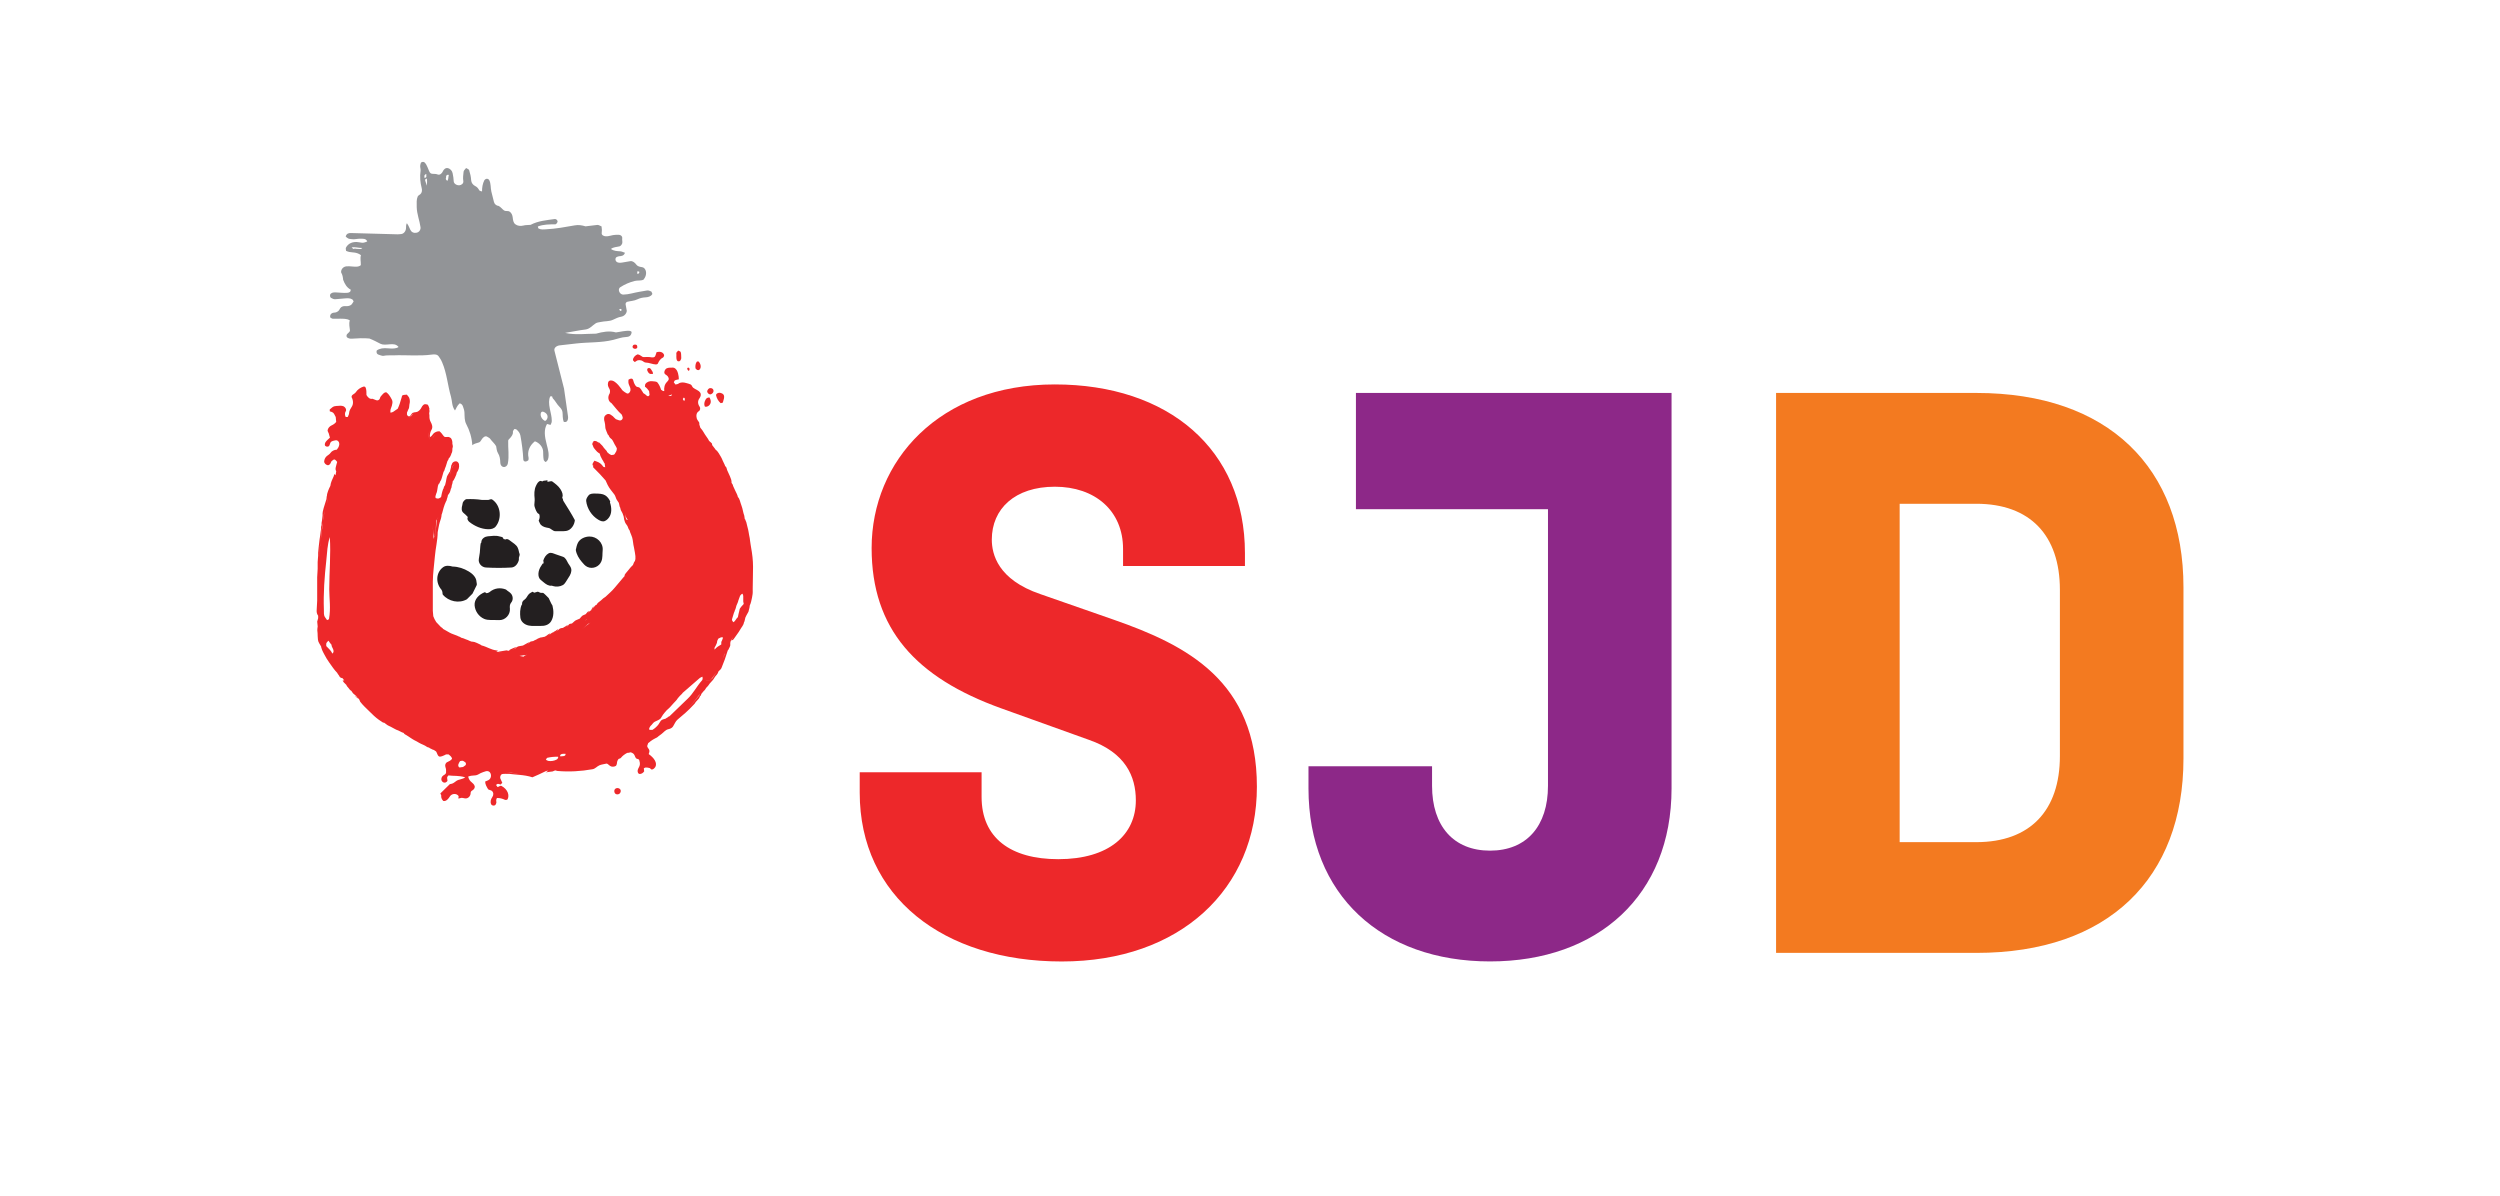 <?xml version="1.0" encoding="UTF-8"?>
<svg width="140px" height="67px" viewBox="0 0 140 67" version="1.1" xmlns="http://www.w3.org/2000/svg" xmlns:xlink="http://www.w3.org/1999/xlink">
    <!-- Generator: Sketch 43.1 (39012) - http://www.bohemiancoding.com/sketch -->
    <title>Artboard</title>
    <desc>Created with Sketch.</desc>
    <defs></defs>
    <g id="Page-1" stroke="none" stroke-width="1" fill="none" fill-rule="evenodd">
        <g id="Artboard" fill-rule="nonzero">
            <g id="hsjd-logo" transform="translate(17, 9)">
                <path d="M6.561,0.142 C6.582,0.059 6.714,0.039 6.778,0.099 C6.858,0.173 6.902,0.275 6.946,0.375 C6.99,0.471 7.019,0.574 7.075,0.662 C7.096,0.696 7.142,0.724 7.18,0.729 C7.285,0.748 7.398,0.723 7.502,0.769 C7.63,0.825 7.752,0.708 7.798,0.598 C7.841,0.493 7.95,0.386 8.077,0.415 C8.218,0.448 8.324,0.568 8.348,0.707 C8.361,0.782 8.377,0.858 8.388,0.934 C8.398,1.009 8.402,1.085 8.409,1.161 C8.422,1.298 8.586,1.386 8.726,1.376 C8.838,1.369 8.968,1.27 8.946,1.143 C8.915,0.966 8.942,0.788 8.961,0.613 C8.969,0.541 9.055,0.478 9.102,0.409 C9.158,0.449 9.254,0.475 9.272,0.527 C9.331,0.715 9.375,0.904 9.385,1.096 C9.393,1.24 9.492,1.364 9.619,1.423 C9.721,1.471 9.789,1.562 9.841,1.663 C9.943,1.724 9.97,1.716 9.994,1.716 C9.992,1.507 10.026,1.289 10.121,1.099 C10.141,1.062 10.184,1.031 10.224,1.017 C10.285,0.994 10.367,1.028 10.399,1.091 C10.5,1.291 10.466,1.52 10.516,1.729 L10.662,2.312 C10.69,2.43 10.805,2.528 10.924,2.532 C11.11,2.636 11.166,2.799 11.317,2.815 C11.389,2.822 11.476,2.811 11.531,2.846 C11.647,2.92 11.697,3.048 11.712,3.181 C11.727,3.314 11.741,3.468 11.858,3.558 C11.979,3.653 12.158,3.672 12.307,3.631 C12.438,3.593 12.577,3.609 12.712,3.592 C13.133,3.367 13.609,3.331 14.073,3.265 C14.146,3.256 14.249,3.348 14.219,3.434 C14.2,3.487 14.141,3.561 14.102,3.561 C13.769,3.566 13.434,3.56 13.119,3.683 C13.132,3.72 13.132,3.78 13.158,3.795 C13.286,3.87 13.437,3.848 13.578,3.841 C14.122,3.814 14.66,3.714 15.195,3.619 C15.398,3.583 15.594,3.615 15.79,3.675 L16.447,3.596 C16.522,3.586 16.606,3.65 16.686,3.679 C16.692,3.745 16.704,3.811 16.706,3.877 C16.707,3.937 16.698,3.997 16.695,4.056 C16.687,4.172 16.812,4.225 16.911,4.232 C17.101,4.246 17.278,4.155 17.463,4.151 L17.656,4.148 C17.758,4.147 17.862,4.236 17.844,4.348 C17.829,4.439 17.87,4.543 17.844,4.628 C17.823,4.694 17.758,4.777 17.699,4.794 C17.534,4.837 17.352,4.829 17.214,4.942 C17.379,5.063 17.56,5.061 17.734,5.073 C17.823,5.079 17.909,5.127 17.997,5.155 C17.943,5.325 17.802,5.341 17.684,5.348 C17.63,5.352 17.573,5.371 17.527,5.399 C17.441,5.448 17.45,5.587 17.515,5.648 C17.604,5.731 17.733,5.721 17.836,5.704 L18.297,5.625 C18.429,5.603 18.553,5.708 18.634,5.819 C18.709,5.923 18.837,5.943 18.96,5.962 C19.053,5.975 19.117,6.048 19.152,6.132 C19.224,6.314 19.155,6.521 19.037,6.661 C18.884,6.736 18.706,6.692 18.545,6.733 C18.256,6.805 17.97,6.928 17.722,7.094 C17.687,7.117 17.66,7.176 17.657,7.219 C17.653,7.364 17.762,7.499 17.909,7.497 C18.217,7.492 18.506,7.388 18.811,7.339 L19.239,7.266 C19.313,7.254 19.404,7.295 19.477,7.328 C19.534,7.426 19.535,7.461 19.522,7.48 C19.441,7.609 19.285,7.644 19.143,7.652 C18.988,7.66 18.836,7.693 18.697,7.761 C18.514,7.852 18.306,7.854 18.112,7.904 C18.077,7.914 18.025,7.994 18.032,8.03 L18.1,8.408 C18.085,8.574 17.951,8.709 17.785,8.736 C17.624,8.762 17.478,8.837 17.33,8.906 C17.113,9.009 16.862,8.976 16.633,9.031 C16.543,9.053 16.439,9.055 16.364,9.103 C16.175,9.224 16.027,9.422 15.794,9.451 C15.409,9.496 15.029,9.582 14.647,9.642 C15.226,9.773 15.802,9.687 16.378,9.685 C16.741,9.584 17.117,9.512 17.49,9.615 C17.75,9.584 18.005,9.506 18.27,9.529 C18.305,9.533 18.346,9.56 18.372,9.587 C18.359,9.832 18.19,9.867 18.055,9.873 C17.81,9.883 17.582,9.973 17.349,10.031 C16.671,10.201 15.966,10.156 15.276,10.234 L14.338,10.341 C14.186,10.358 14.006,10.469 14.049,10.64 L14.586,12.763 L14.807,14.304 C14.823,14.408 14.815,14.552 14.718,14.615 C14.681,14.637 14.62,14.636 14.574,14.627 C14.487,14.412 14.524,14.238 14.499,14.072 C14.479,13.949 14.41,13.863 14.327,13.779 C14.186,13.64 14.104,13.456 13.965,13.314 C13.938,13.286 13.934,13.236 13.918,13.196 L13.816,13.195 C13.725,13.375 13.733,13.602 13.792,13.896 C13.836,14.12 13.901,14.337 13.9,14.568 C13.9,14.643 13.874,14.725 13.827,14.798 C13.763,14.78 13.699,14.755 13.633,14.742 C13.447,15.061 13.495,15.434 13.62,15.909 C13.689,16.173 13.773,16.465 13.687,16.725 C13.628,16.848 13.58,16.857 13.543,16.875 C13.511,16.833 13.457,16.797 13.448,16.752 C13.417,16.599 13.421,16.443 13.416,16.291 C13.41,16.032 13.192,15.788 12.954,15.713 C12.637,15.962 12.521,16.301 12.6,16.632 C12.61,16.676 12.602,16.731 12.587,16.774 C12.421,16.909 12.309,16.832 12.304,16.727 C12.284,16.28 12.223,15.831 12.143,15.391 C12.118,15.25 12.024,15.135 11.914,15.045 C11.889,15.024 11.836,15.034 11.798,15.028 C11.772,15.08 11.715,15.136 11.722,15.183 C11.741,15.317 11.655,15.425 11.577,15.519 C11.534,15.572 11.46,15.622 11.459,15.674 C11.442,16.106 11.526,16.542 11.435,16.973 C11.413,17.079 11.304,17.171 11.197,17.151 C11.073,17.129 11.018,17.022 11.016,16.902 C11.013,16.718 10.986,16.529 10.884,16.369 C10.814,16.256 10.809,16.115 10.783,15.986 C10.699,15.832 10.55,15.72 10.452,15.576 C10.417,15.523 10.343,15.498 10.289,15.46 C10.177,15.381 10.04,15.5 9.983,15.596 C9.941,15.663 9.899,15.744 9.83,15.773 C9.704,15.823 9.556,15.832 9.45,15.932 C9.419,15.485 9.297,15.104 9.111,14.752 C9.007,14.555 9.019,14.324 9.01,14.108 C9.005,13.982 8.963,13.863 8.92,13.747 C8.907,13.711 8.885,13.672 8.857,13.646 C8.824,13.618 8.78,13.589 8.741,13.586 C8.577,13.743 8.551,13.876 8.479,13.987 C8.293,13.741 8.328,13.465 8.255,13.214 C8.069,12.579 8.024,11.902 7.761,11.293 C7.684,11.108 7.617,11.039 7.569,10.961 C7.491,10.839 7.33,10.836 7.196,10.855 C6.474,10.953 5.739,10.869 5.015,10.9 C4.839,10.908 4.661,10.886 4.488,10.925 C4.432,10.938 4.363,10.915 4.306,10.897 C4.238,10.875 4.15,10.853 4.114,10.803 C4.08,10.759 4.078,10.642 4.105,10.622 C4.26,10.511 4.472,10.479 4.738,10.507 C4.979,10.53 5.175,10.53 5.321,10.432 C5.188,10.267 5.022,10.265 4.827,10.281 C4.608,10.301 4.438,10.32 4.302,10.25 C4.101,10.146 3.9,10.039 3.687,9.957 C3.356,9.926 3.021,9.942 2.689,9.967 C2.608,9.975 2.516,9.946 2.449,9.905 C2.393,9.87 2.39,9.762 2.439,9.709 C2.497,9.644 2.602,9.575 2.598,9.515 C2.585,9.326 2.524,9.141 2.59,8.943 C2.549,8.923 2.51,8.894 2.467,8.884 C2.194,8.817 1.913,8.863 1.638,8.849 C1.587,8.847 1.537,8.804 1.491,8.775 C1.459,8.562 1.622,8.505 1.763,8.501 C1.82,8.499 1.879,8.465 1.926,8.434 C1.989,8.393 2.013,8.313 2.058,8.253 C2.122,8.166 2.239,8.132 2.345,8.143 C2.451,8.155 2.574,8.135 2.658,8.076 C2.721,8.029 2.755,7.943 2.803,7.878 C2.778,7.841 2.763,7.787 2.728,7.767 C2.609,7.691 2.466,7.699 2.333,7.709 L1.773,7.757 C1.697,7.763 1.612,7.725 1.545,7.685 C1.465,7.637 1.457,7.501 1.528,7.441 C1.617,7.363 1.74,7.373 1.847,7.377 C2.05,7.385 2.252,7.416 2.455,7.397 C2.504,7.393 2.564,7.376 2.6,7.344 C2.628,7.319 2.631,7.264 2.645,7.224 C2.417,7.106 2.303,6.897 2.216,6.668 C2.203,6.524 2.181,6.387 2.105,6.261 C2.082,6.118 2.191,5.943 2.387,5.916 C2.604,5.889 2.829,5.961 3.047,5.925 C3.164,5.895 3.204,5.86 3.206,5.832 C3.213,5.65 3.158,5.469 3.213,5.289 C2.974,5.111 2.757,5.148 2.554,5.109 C2.494,5.099 2.438,5.07 2.38,5.048 C2.378,4.989 2.349,4.918 2.372,4.871 C2.491,4.632 2.76,4.504 3.107,4.568 C3.214,4.589 3.335,4.614 3.44,4.569 C3.482,4.55 3.535,4.544 3.567,4.515 C3.484,4.345 3.327,4.375 3.186,4.368 C3.021,4.36 2.855,4.421 2.692,4.392 C2.633,4.381 2.567,4.385 2.515,4.361 C2.456,4.335 2.401,4.292 2.359,4.245 C2.407,4.071 2.532,4.047 2.649,4.05 L5.263,4.122 C5.329,4.124 5.396,4.111 5.462,4.107 C5.62,4.096 5.732,3.929 5.737,3.778 C5.74,3.689 5.733,3.588 5.786,3.499 C5.931,3.7 5.944,3.854 6.036,3.954 C6.135,4.06 6.311,4.065 6.427,3.993 C6.512,3.94 6.565,3.828 6.55,3.727 C6.497,3.348 6.343,2.984 6.336,2.596 C6.332,2.368 6.319,2.17 6.392,2.004 C6.416,1.949 6.491,1.917 6.54,1.874 C6.632,1.792 6.647,1.66 6.616,1.54 C6.534,1.221 6.502,0.898 6.552,0.572 C6.565,0.485 6.528,0.389 6.529,0.299 C6.529,0.248 6.548,0.195 6.561,0.142 L6.561,0.142 Z M13.296,14.11 C13.239,14.247 13.308,14.441 13.483,14.553 C13.562,14.605 13.622,14.493 13.646,14.435 C13.701,14.298 13.635,14.13 13.421,14.057 C13.375,14.041 13.316,14.062 13.296,14.11 L13.296,14.11 Z M18.688,6.227 C18.688,6.288 18.666,6.344 18.736,6.34 C18.834,6.254 18.81,6.212 18.775,6.202 C18.771,6.221 18.671,6.16 18.688,6.227 L18.688,6.227 Z M6.767,0.826 C6.78,0.888 6.728,0.972 6.81,0.955 C6.862,0.944 6.89,0.886 6.873,0.843 C6.863,0.821 6.914,0.734 6.832,0.755 L6.767,0.826 Z M17.677,8.318 C17.722,8.445 17.776,8.423 17.799,8.39 C17.829,8.347 17.799,8.262 17.677,8.318 L17.677,8.318 Z M6.807,1.103 C6.841,1.199 6.883,1.3 6.863,1.4 C6.927,1.296 6.924,1.151 6.903,1.004 C6.857,1 6.789,1.052 6.807,1.103 L6.807,1.103 Z M2.785,4.942 C2.824,4.935 2.863,4.915 2.896,4.923 C2.996,4.949 3.102,4.933 3.2,4.945 C3.214,4.946 3.325,4.882 3.268,4.884 C3.079,4.892 2.882,4.817 2.693,4.857 L2.785,4.942 Z M7.986,0.841 C7.975,0.873 7.99,0.916 7.979,0.948 C7.962,0.996 7.94,1.051 8.05,1.13 C8.122,1.039 8.096,0.925 8.13,0.832 C8.146,0.786 8.081,0.747 7.986,0.841 L7.986,0.841 Z" id="Shape" fill="#929497"></path>
                <path d="M17.436,35.193 C17.389,35.25 17.393,35.339 17.423,35.4 C17.477,35.509 17.641,35.511 17.716,35.422 C17.763,35.365 17.782,35.274 17.738,35.21 C17.675,35.121 17.519,35.099 17.436,35.193 L17.436,35.193 Z M7.041,14.13 C7.05,14.098 7.068,14.067 7.041,13.938 C7.032,13.969 7.014,14.002 7.041,14.13 L7.041,14.13 Z M18.672,10.489 C18.702,10.453 18.689,10.398 18.675,10.357 C18.65,10.277 18.496,10.279 18.453,10.34 L18.434,10.374 C18.399,10.44 18.444,10.497 18.497,10.519 C18.554,10.543 18.633,10.539 18.672,10.489 L18.672,10.489 Z M20.129,11.021 C20.163,11.005 20.202,10.913 20.187,10.872 C20.138,10.738 19.996,10.66 19.766,10.724 L19.739,10.813 C19.715,10.87 19.702,10.946 19.659,10.983 C19.623,11.012 19.551,11.022 19.502,11.013 C19.347,10.983 19.194,10.992 19.039,10.996 C18.939,10.998 18.889,10.871 18.702,10.844 C18.576,10.895 18.452,11.014 18.445,11.159 C18.443,11.197 18.514,11.237 18.548,11.276 C18.606,11.244 18.661,11.192 18.724,11.175 C18.786,11.161 18.861,11.167 18.922,11.187 C19.003,11.21 19.073,11.301 19.151,11.302 C19.35,11.306 19.536,11.401 19.734,11.411 C19.769,11.414 19.83,11.387 19.842,11.356 C19.899,11.219 19.987,11.086 20.129,11.021 L20.129,11.021 Z M19.314,11.611 C19.264,11.616 19.243,11.672 19.243,11.709 L19.247,11.749 C19.36,12.025 19.491,11.918 19.564,11.941 C19.582,11.843 19.509,11.77 19.466,11.695 C19.432,11.634 19.387,11.601 19.314,11.611 L19.314,11.611 Z M21.096,11.194 C21.123,11.15 21.154,11.093 21.15,11.045 C21.139,10.932 21.157,10.809 21.117,10.711 C21.101,10.672 21.025,10.659 20.979,10.633 C20.945,10.682 20.869,10.735 20.874,10.776 C20.893,10.915 20.843,11.065 20.92,11.196 C20.95,11.246 21.06,11.253 21.096,11.194 L21.096,11.194 Z M21.552,11.766 C21.626,11.756 21.628,11.662 21.599,11.616 C21.578,11.581 21.519,11.576 21.495,11.612 C21.478,11.637 21.464,11.664 21.552,11.766 L21.552,11.766 Z M22.169,11.703 C22.298,11.582 22.232,11.344 22.118,11.245 C22.102,11.23 22.029,11.242 22.012,11.266 C21.942,11.372 21.933,11.504 21.947,11.628 L22.029,11.713 C22.067,11.729 22.127,11.74 22.169,11.703 L22.169,11.703 Z M22.73,13.258 C22.662,13.254 22.571,13.283 22.53,13.35 C22.429,13.513 22.424,13.639 22.462,13.746 C22.483,13.805 22.609,13.777 22.67,13.734 C22.792,13.649 22.868,13.484 22.73,13.258 L22.73,13.258 Z M22.955,12.854 C22.936,12.761 22.838,12.723 22.758,12.734 C22.685,12.744 22.639,12.815 22.612,12.873 L22.603,12.913 C22.597,13 22.715,13.117 22.816,13.078 C22.903,13.043 22.976,12.957 22.955,12.854 L22.955,12.854 Z M23.478,13.546 C23.528,13.371 23.577,13.249 23.539,13.141 C23.507,13.051 23.411,13.018 23.327,12.998 C23.23,12.977 23.079,13.046 23.102,13.148 C23.138,13.306 23.227,13.462 23.35,13.571 C23.37,13.588 23.435,13.554 23.478,13.546 L23.478,13.546 Z M16.092,25.178 C16.14,25.157 16.171,25.11 16.197,25.064 C16.216,25.034 16.234,25.005 16.255,24.958 C16.204,24.989 16.163,25.037 16.092,25.178 L16.092,25.178 Z M3.095,30.15 C3.072,30.111 3.038,30.082 3.007,30.048 C2.976,30.021 2.94,29.993 2.885,29.959 C2.91,30.018 2.971,30.047 3.095,30.15 L3.095,30.15 Z M7.43,20.398 C7.44,20.308 7.45,20.222 7.462,20.124 C7.464,20.109 7.465,20.097 7.466,20.081 C7.453,20.195 7.442,20.293 7.43,20.398 L7.43,20.398 Z M7.405,20.618 L7.405,20.631 C7.414,20.559 7.423,20.475 7.431,20.399 C7.422,20.469 7.414,20.551 7.405,20.618 L7.405,20.618 Z M24.622,24.547 L24.622,24.684 L24.649,24.821 C24.521,24.964 24.466,25.019 24.431,25.085 C24.412,25.12 24.412,25.165 24.402,25.204 L24.359,25.377 L24.321,25.56 C24.225,25.64 24.183,25.776 24.075,25.846 C23.993,25.766 23.981,25.713 23.995,25.668 L24.102,25.314 C24.132,25.273 24.138,25.223 24.153,25.177 C24.205,25.093 24.21,24.993 24.239,24.917 C24.275,24.821 24.329,24.731 24.348,24.629 L24.445,24.363 C24.507,24.276 24.544,24.264 24.576,24.246 C24.642,24.334 24.617,24.439 24.622,24.547 L24.622,24.547 Z M23.647,27.443 C23.629,27.5 23.592,27.548 23.582,27.635 L23.463,27.906 L23.582,27.609 C23.592,27.549 23.63,27.5 23.647,27.443 L23.647,27.443 Z M23.49,26.706 C23.474,26.771 23.443,26.834 23.419,26.898 C23.392,26.928 23.385,26.976 23.392,27.089 C23.24,27.179 23.113,27.251 23.021,27.379 C23.02,27.343 23.003,27.302 23.016,27.271 C23.044,27.199 23.103,27.138 23.119,27.062 C23.167,27.004 23.147,26.924 23.176,26.863 C23.193,26.828 23.214,26.797 23.228,26.761 C23.32,26.733 23.378,26.648 23.49,26.706 L23.49,26.706 Z M23.126,28.636 L22.899,28.976 C22.854,29.008 22.815,29.047 22.778,29.088 L22.505,29.086 L22.778,29.083 C22.815,29.037 22.854,28.992 22.899,28.949 L23.126,28.636 Z M22.338,28.895 C22.356,28.975 22.351,29.038 22.325,29.085 C22.32,29.091 22.315,29.098 22.31,29.105 C22.021,29.424 21.828,29.827 21.516,30.122 L20.494,31.108 C20.451,31.117 20.429,31.135 20.383,31.176 C20.353,31.194 20.314,31.207 20.275,31.245 C20.167,31.28 20.051,31.282 19.978,31.404 C19.918,31.508 19.86,31.618 19.702,31.752 C19.672,31.782 19.634,31.805 19.539,31.873 L19.38,31.873 C19.329,31.844 19.345,31.775 19.427,31.656 C19.524,31.58 19.567,31.468 19.666,31.417 C19.766,31.363 19.882,31.329 19.968,31.259 C20.027,31.211 20.051,31.126 20.124,31.028 C20.173,30.96 20.23,30.893 20.329,30.781 C20.455,30.673 20.576,30.557 20.721,30.379 C20.803,30.288 20.898,30.207 20.959,30.099 L21.081,29.96 C21.13,29.907 21.195,29.864 21.232,29.798 L22.048,29.089 L22.191,28.966 C22.23,28.931 22.289,28.918 22.338,28.895 L22.338,28.895 Z M21.326,13.45 C21.271,13.438 21.257,13.383 21.238,13.344 L21.287,13.267 C21.34,13.273 21.381,13.332 21.326,13.45 L21.326,13.45 Z M20.63,13.09 C20.633,13.164 20.541,13.201 20.424,13.166 L20.63,13.09 Z M16.078,25.861 C16.034,25.898 15.974,25.926 15.864,26.013 C15.773,26.081 15.698,26.173 15.589,26.216 C15.697,26.173 15.775,26.079 15.926,25.94 C15.98,25.92 16.035,25.896 16.078,25.861 L16.078,25.861 Z M15.873,25.667 C15.858,25.678 15.854,25.705 15.763,25.75 L15.873,25.667 Z M12.518,27.672 C12.461,27.683 12.403,27.685 12.318,27.774 L12.092,27.731 L12.345,27.692 C12.403,27.685 12.461,27.683 12.518,27.672 L12.518,27.672 Z M7.228,20.519 L7.205,20.409 L7.228,20.514 L7.228,20.519 L7.236,20.559 C7.266,20.726 7.276,20.897 7.312,21.067 C7.335,20.983 7.353,20.898 7.368,20.812 C7.379,20.747 7.396,20.686 7.404,20.619 C7.416,20.458 7.421,20.305 7.426,20.155 L7.465,20.082 L7.466,20.081 C7.467,20.078 7.467,20.075 7.467,20.072 C7.506,20.001 7.566,19.941 7.598,19.864 C7.571,19.927 7.526,19.979 7.465,20.081 C7.463,20.097 7.462,20.11 7.46,20.125 C7.415,20.525 7.397,20.859 7.34,21.185 C7.371,20.982 7.389,20.801 7.402,20.632 C7.394,20.694 7.376,20.753 7.366,20.813 C7.35,20.906 7.34,21 7.314,21.089 C7.312,21.081 7.312,21.074 7.31,21.068 C7.3,21.106 7.297,21.146 7.284,21.185 C7.274,20.977 7.272,20.766 7.228,20.519 L7.228,20.519 Z M7.368,15.332 C7.326,15.372 7.298,15.44 7.213,15.541 L7.26,15.469 C7.298,15.432 7.326,15.371 7.368,15.332 L7.368,15.332 Z M7.083,15.634 C6.993,15.508 6.972,15.295 7.079,15.08 C6.975,15.293 7,15.507 7.083,15.634 L7.083,15.634 Z M6.201,14.14 C6.176,14.147 6.155,14.166 6.132,14.182 C6.107,14.203 6.079,14.235 6.043,14.287 C5.994,14.332 5.933,14.391 5.873,14.395 C5.934,14.39 5.994,14.332 6.087,14.207 C6.1,14.196 6.117,14.19 6.132,14.181 C6.158,14.158 6.18,14.145 6.201,14.14 L6.201,14.14 Z M8.666,33.814 C8.689,33.748 8.719,33.679 8.763,33.623 C8.803,33.617 8.842,33.602 8.881,33.602 C8.924,33.602 8.967,33.618 9.064,33.694 C9.099,33.739 9.107,33.817 9.064,33.856 C9.023,33.893 8.972,33.918 8.927,33.954 L8.9,33.954 L8.754,33.977 C8.681,33.989 8.647,33.873 8.666,33.814 L8.666,33.814 Z M11.322,34.225 C11.437,34.233 11.559,34.256 11.689,34.281 L12.017,34.308 L11.963,34.308 L11.633,34.281 C11.534,34.257 11.427,34.233 11.322,34.225 L11.322,34.225 Z M13.57,33.549 C13.596,33.51 13.615,33.444 13.649,33.436 C13.851,33.391 14.054,33.37 14.259,33.379 C14.269,33.443 14.224,33.506 14.172,33.535 C14.037,33.608 13.869,33.635 13.715,33.613 C13.665,33.606 13.619,33.57 13.57,33.549 L13.57,33.549 Z M14.382,33.271 C14.462,33.193 14.575,33.217 14.669,33.212 C14.677,33.257 14.662,33.306 14.617,33.325 C14.55,33.358 14.474,33.341 14.408,33.355 C14.332,33.373 14.378,33.273 14.382,33.271 L14.382,33.271 Z M21.407,30.778 C21.682,30.52 21.926,30.224 22.16,29.906 C22.167,29.884 22.186,29.87 22.198,29.851 C22.223,29.809 22.252,29.774 22.278,29.739 C22.251,29.776 22.225,29.814 22.198,29.851 C22.183,29.874 22.169,29.898 22.16,29.933 C21.926,30.229 21.684,30.52 21.407,30.778 L21.407,30.778 Z M18.169,20.117 L18.073,20.09 C18.015,19.972 18.036,19.84 18.032,19.717 C18.037,19.84 18.019,19.974 18.169,20.117 L18.169,20.117 Z M8.177,17.644 C8.217,17.6 8.223,17.526 8.243,17.438 L8.281,17.301 L8.243,17.465 C8.224,17.525 8.217,17.6 8.177,17.644 L8.177,17.644 Z M8.296,17.248 L8.312,17.191 C8.345,17.113 8.399,17.011 8.495,17.017 C8.403,17.014 8.347,17.111 8.296,17.248 L8.296,17.248 Z M1.613,27.603 C1.549,27.448 1.422,27.334 1.272,27.181 C1.264,27.133 1.271,27.084 1.271,27.035 C1.285,27.005 1.291,26.97 1.396,26.879 C1.425,26.925 1.452,26.971 1.486,27.012 C1.509,27.042 1.54,27.067 1.571,27.116 C1.568,27.135 1.555,27.156 1.613,27.267 C1.681,27.387 1.719,27.508 1.613,27.603 L1.613,27.603 Z M1.438,24.002 C1.438,24.525 1.534,25.057 1.423,25.666 C1.403,25.697 1.361,25.717 1.313,25.723 L1.2,25.561 C1.119,25.444 1.143,25.297 1.138,25.161 C1.103,24.231 1.172,23.302 1.274,22.378 C1.321,21.944 1.328,21.508 1.47,21.075 C1.533,22.05 1.438,23.027 1.438,24.002 L1.438,24.002 Z M1.36,18.893 L1.326,19.078 C1.314,19.163 1.304,19.249 1.273,19.343 C1.271,19.352 1.272,19.363 1.269,19.369 L1.256,19.4 L1.225,19.48 C1.213,19.514 1.209,19.541 1.2,19.573 C1.178,19.659 1.157,19.745 1.136,19.844 L1.108,20.035 L1.081,20.172 L1.108,19.981 L1.136,19.817 C1.155,19.742 1.177,19.657 1.2,19.573 C1.207,19.55 1.211,19.52 1.219,19.497 L1.225,19.48 C1.226,19.477 1.226,19.475 1.228,19.471 L1.256,19.4 L1.262,19.387 C1.268,19.371 1.268,19.358 1.273,19.342 C1.303,19.256 1.314,19.162 1.326,19.051 L1.36,18.893 Z M1.053,20.418 L1.08,20.281 L1.053,20.5 L1.025,20.718 L0.998,20.938 L0.971,21.156 L0.95,21.376 L0.916,21.622 L0.889,21.95 L0.862,22.305 L0.889,21.895 L0.916,21.594 L0.95,21.375 L0.971,21.129 L0.998,20.855 L1.025,20.637 L1.053,20.418 Z M25.17,22.732 C25.169,22.378 25.128,22.023 25.059,21.647 L25.033,21.484 L25.005,21.293 L24.985,21.136 L24.951,20.965 L24.923,20.801 L24.897,20.664 L24.842,20.445 L24.804,20.288 C24.794,20.247 24.787,20.206 24.76,20.172 C24.753,20.131 24.74,20.088 24.706,20.063 L24.681,19.884 C24.608,19.692 24.595,19.497 24.524,19.318 C24.441,19.106 24.431,18.937 24.322,18.833 C24.299,18.706 24.227,18.598 24.176,18.482 L24.049,18.204 C24.049,18.164 24.032,18.129 23.967,18.04 C23.976,17.909 23.927,17.786 23.876,17.671 L23.721,17.329 L23.69,17.22 C23.678,17.177 23.659,17.127 23.612,17.111 C23.582,16.994 23.507,16.894 23.466,16.783 C23.42,16.657 23.35,16.543 23.25,16.38 C23.206,16.318 23.17,16.252 23.072,16.18 C23.058,16.155 23.042,16.129 22.951,16.016 C22.944,15.985 22.862,15.952 22.874,15.854 C22.856,15.807 22.809,15.782 22.709,15.69 C22.693,15.653 22.672,15.616 22.649,15.58 L22.477,15.329 C22.425,15.253 22.389,15.171 22.328,15.089 L22.218,14.952 C22.21,14.902 22.186,14.86 22.163,14.778 C22.163,14.718 22.171,14.667 22.13,14.622 C22.092,14.58 22.068,14.526 22.027,14.46 C21.981,14.311 21.978,14.122 22.131,14.029 C22.214,13.979 22.237,13.854 22.176,13.769 C22.074,13.627 22.059,13.453 22.171,13.304 C22.238,13.211 22.277,13.088 22.211,12.989 C22.116,12.845 21.937,12.812 21.814,12.708 C21.756,12.659 21.747,12.565 21.676,12.53 C21.599,12.492 21.51,12.474 21.426,12.449 C21.281,12.408 21.12,12.391 20.992,12.485 C20.949,12.517 20.882,12.518 20.827,12.534 L20.733,12.411 C20.754,12.374 20.764,12.32 20.796,12.302 C20.858,12.265 20.942,12.264 21.015,12.243 C21.015,12.134 20.999,12.022 20.971,11.914 C20.935,11.78 20.874,11.643 20.732,11.593 C20.691,11.579 20.643,11.589 20.598,11.589 C20.481,11.59 20.343,11.585 20.265,11.685 C20.203,11.763 20.164,11.891 20.257,11.964 C20.302,11.999 20.359,12.026 20.39,12.069 C20.422,12.114 20.455,12.178 20.45,12.23 C20.444,12.284 20.398,12.342 20.356,12.383 C20.212,12.52 20.178,12.712 20.198,12.902 C20.165,12.901 20.128,12.913 20.019,12.823 C19.977,12.68 19.914,12.544 19.823,12.427 C19.764,12.351 19.632,12.363 19.531,12.349 C19.388,12.328 19.233,12.378 19.143,12.503 C19.117,12.541 19.126,12.603 19.117,12.653 C19.216,12.725 19.284,12.807 19.349,12.901 L19.376,13.12 C19.349,13.147 19.328,13.201 19.273,13.188 C19.211,13.172 19.178,13.114 19.13,13.083 L19.021,13.011 C19.01,12.982 18.999,12.954 18.938,12.874 C18.921,12.839 18.91,12.799 18.796,12.694 C18.747,12.671 18.675,12.678 18.637,12.645 C18.579,12.596 18.54,12.519 18.507,12.448 C18.477,12.386 18.474,12.307 18.439,12.248 C18.403,12.183 18.306,12.183 18.194,12.265 C18.181,12.354 18.187,12.451 18.217,12.533 C18.255,12.64 18.331,12.747 18.304,12.873 C18.286,12.958 18.2,13.075 18.102,13.029 C18.025,12.994 17.957,12.939 17.889,12.888 C17.853,12.861 17.823,12.825 17.788,12.765 C17.682,12.626 17.578,12.49 17.434,12.388 C17.358,12.334 17.28,12.3 17.188,12.307 C17.036,12.318 17.026,12.501 17.051,12.614 C17.076,12.733 17.216,12.816 17.139,13.039 C17.017,13.217 17.052,13.477 17.241,13.574 C17.429,13.783 17.586,14.016 17.815,14.215 C17.837,14.27 17.866,14.324 17.873,14.383 C17.88,14.449 17.824,14.526 17.761,14.541 C17.708,14.553 17.652,14.543 17.489,14.475 C17.426,14.425 17.376,14.362 17.317,14.307 L17.179,14.211 C17.122,14.18 17.049,14.172 16.991,14.199 C16.944,14.22 16.9,14.255 16.869,14.296 C16.846,14.324 16.839,14.368 16.831,14.406 C16.831,14.464 16.824,14.523 16.858,14.625 L16.884,14.762 C16.891,14.83 16.891,14.899 16.901,14.966 C16.907,15.009 16.923,15.05 16.94,15.09 C16.95,15.151 16.988,15.198 17.005,15.255 C17.018,15.297 17.031,15.345 17.076,15.363 C17.082,15.406 17.113,15.435 17.131,15.472 C17.14,15.501 17.163,15.523 17.268,15.609 C17.332,15.692 17.37,15.793 17.419,15.882 C17.46,15.954 17.508,16.025 17.542,16.101 C17.546,16.188 17.521,16.277 17.468,16.345 C17.436,16.388 17.422,16.461 17.355,16.468 L17.229,16.483 L17.107,16.414 C17.067,16.386 17.043,16.338 16.996,16.32 C16.995,16.25 16.927,16.215 16.892,16.165 C16.858,16.115 16.804,16.078 16.777,16.019 C16.747,15.972 16.707,15.934 16.666,15.896 C16.613,15.847 16.569,15.783 16.503,15.746 C16.521,15.785 16.541,15.825 16.569,15.857 C16.541,15.825 16.521,15.785 16.421,15.718 C16.381,15.708 16.339,15.69 16.299,15.69 C16.262,15.691 16.219,15.718 16.175,15.8 C16.21,15.784 16.242,15.761 16.278,15.747 C16.242,15.761 16.21,15.784 16.175,15.828 C16.165,15.851 16.153,15.876 16.209,15.969 C16.21,15.984 16.209,15.999 16.253,16.08 C16.313,16.152 16.369,16.231 16.437,16.296 C16.48,16.339 16.534,16.368 16.585,16.401 C16.598,16.447 16.608,16.494 16.626,16.538 C16.646,16.585 16.672,16.63 16.695,16.675 C16.714,16.726 16.749,16.766 16.777,16.812 C16.8,16.85 16.81,16.904 16.859,16.948 L16.892,17.168 C16.854,17.154 16.794,17.154 16.778,17.129 C16.692,16.998 16.572,16.9 16.43,16.851 L16.287,16.798 C16.253,16.859 16.202,16.916 16.183,16.981 C16.173,17.011 16.196,17.051 16.203,17.086 C16.207,17.066 16.212,17.047 16.215,17.026 C16.216,16.992 16.221,16.968 16.23,16.947 C16.22,16.971 16.219,17 16.215,17.026 C16.213,17.06 16.215,17.104 16.217,17.168 L16.594,17.551 L16.913,17.906 C16.947,17.991 16.988,18.072 17.027,18.154 C17.122,18.351 17.272,18.517 17.404,18.691 C17.458,18.761 17.477,18.861 17.516,18.946 C17.537,18.98 17.555,19.018 17.656,19.163 L17.691,19.318 C17.701,19.36 17.708,19.402 17.735,19.437 C17.743,19.486 17.744,19.537 17.827,19.679 C17.873,19.747 17.887,19.829 17.926,19.929 L17.953,20.093 L17.998,20.234 C18.024,20.316 18.09,20.375 18.132,20.449 C18.177,20.528 18.185,20.629 18.254,20.695 C18.261,20.734 18.274,20.771 18.288,20.807 C18.326,20.906 18.372,21 18.402,21.101 C18.453,21.281 18.453,21.471 18.501,21.651 L18.556,21.953 L18.583,22.144 L18.583,22.308 L18.556,22.417 C18.502,22.47 18.484,22.546 18.447,22.636 C18.404,22.679 18.358,22.72 18.319,22.768 L18.034,23.113 C17.982,23.175 17.941,23.248 17.996,23.24 C17.973,23.273 17.935,23.3 17.9,23.346 L17.412,23.925 C17.262,24.109 17.075,24.259 16.906,24.423 L16.785,24.505 C16.702,24.577 16.624,24.66 16.533,24.72 C16.472,24.761 16.433,24.821 16.397,24.878 C16.335,24.878 16.31,24.94 16.224,25.043 C16.22,25.053 16.207,25.058 16.201,25.066 C16.168,25.124 16.135,25.165 16.096,25.18 C16.069,25.192 16.043,25.202 15.93,25.305 C15.948,25.281 15.965,25.25 15.986,25.205 C15.942,25.222 15.912,25.258 15.795,25.396 L15.631,25.466 C15.569,25.517 15.512,25.575 15.466,25.642 L15.275,25.724 C15.209,25.746 15.162,25.798 15.03,25.915 L14.926,25.933 C14.878,25.942 14.85,25.978 14.797,26.048 C14.761,26.083 14.716,26.108 14.673,26.134 C14.716,26.108 14.76,26.083 14.811,25.997 C14.755,26.026 14.694,26.048 14.646,26.089 C14.614,26.117 14.562,26.12 14.537,26.161 C14.492,26.167 14.444,26.168 14.4,26.182 C14.353,26.195 14.309,26.222 14.25,26.293 C14.223,26.335 14.165,26.339 14.127,26.369 C14.164,26.339 14.222,26.335 14.264,26.243 C14.198,26.251 14.152,26.302 14.1,26.337 C14.064,26.36 14.016,26.366 13.99,26.407 C13.963,26.411 13.933,26.411 13.811,26.512 C13.776,26.547 13.729,26.57 13.689,26.597 C13.73,26.57 13.776,26.547 13.825,26.461 C13.759,26.494 13.688,26.523 13.633,26.579 C13.603,26.61 13.551,26.612 13.525,26.652 L13.343,26.691 C13.294,26.7 13.239,26.697 13.197,26.734 C13.134,26.742 13.086,26.783 13.032,26.814 C12.979,26.843 12.916,26.856 12.868,26.898 L12.764,26.916 C12.723,26.922 12.684,26.929 12.622,27.008 C12.582,27.043 12.532,27.069 12.486,27.1 C12.532,27.069 12.582,27.043 12.65,26.953 C12.612,26.968 12.575,26.986 12.54,27.007 L12.286,27.15 L12.088,27.184 C12.038,27.193 11.981,27.192 11.88,27.3 C11.814,27.341 11.739,27.367 11.669,27.402 C11.739,27.368 11.814,27.341 11.94,27.227 C11.846,27.247 11.758,27.289 11.67,27.326 C11.587,27.358 11.507,27.399 11.512,27.444 C11.469,27.445 11.421,27.437 11.365,27.42 L11.201,27.447 L10.873,27.502 C10.978,27.518 11.086,27.526 11.193,27.526 C11.073,27.527 10.943,27.517 10.79,27.502 L10.9,27.447 L10.79,27.42 C10.653,27.406 10.52,27.357 10.394,27.303 C10.255,27.246 10.118,27.178 9.97,27.145 C9.931,27.108 9.881,27.088 9.833,27.065 C9.748,27.026 9.664,26.981 9.574,26.954 C9.517,26.937 9.455,26.936 9.396,26.928 L9.26,26.874 C9.202,26.831 9.128,26.829 9.066,26.794 C8.991,26.753 8.905,26.732 8.822,26.71 C8.762,26.648 8.669,26.648 8.603,26.6 C8.461,26.538 8.307,26.503 8.172,26.424 L7.81,26.218 C7.787,26.163 7.727,26.147 7.687,26.109 L7.428,25.836 L7.333,25.67 L7.264,25.508 L7.238,25.207 L7.238,24.031 L7.238,23.566 C7.243,23.089 7.317,22.617 7.355,22.144 C7.39,21.705 7.506,21.273 7.511,20.804 C7.552,20.616 7.57,20.423 7.629,20.238 C7.67,20.111 7.723,19.984 7.73,19.82 C7.784,19.691 7.803,19.553 7.846,19.422 C7.883,19.307 7.922,19.191 7.976,19.081 C8.017,19.041 8.009,18.98 8.03,18.931 C8.055,18.866 8.077,18.799 8.085,18.727 C8.123,18.674 8.166,18.625 8.192,18.569 C8.221,18.507 8.231,18.437 8.249,18.372 C8.298,18.318 8.282,18.243 8.301,18.181 C8.327,18.1 8.355,18.021 8.358,17.935 C8.398,17.923 8.408,17.881 8.467,17.771 L8.528,17.635 C8.55,17.582 8.574,17.529 8.577,17.47 C8.678,17.336 8.736,17.165 8.702,16.99 C8.691,16.937 8.64,16.865 8.589,16.846 C8.485,16.806 8.324,16.873 8.304,17.005 C8.257,17.053 8.268,17.119 8.253,17.178 L8.194,17.415 C8.153,17.44 8.15,17.491 8.122,17.524 C8.081,17.573 8.06,17.633 8.03,17.688 C7.999,17.78 7.993,17.877 7.972,17.97 L7.92,18.18 C7.883,18.205 7.873,18.25 7.855,18.288 C7.839,18.324 7.846,18.369 7.811,18.398 C7.794,18.438 7.783,18.48 7.771,18.523 C7.752,18.595 7.73,18.668 7.702,18.835 C7.631,18.88 7.569,18.964 7.397,18.89 C7.355,18.812 7.414,18.725 7.429,18.644 C7.48,18.545 7.486,18.427 7.506,18.32 C7.512,18.283 7.515,18.245 7.525,18.207 C7.536,18.17 7.554,18.135 7.567,18.098 C7.605,18.085 7.621,18.049 7.649,17.961 C7.71,17.886 7.733,17.791 7.759,17.701 L7.841,17.414 C7.872,17.389 7.889,17.353 7.922,17.223 L7.964,17.121 L8.06,16.812 C8.101,16.776 8.115,16.72 8.141,16.648 C8.19,16.63 8.202,16.578 8.224,16.539 C8.246,16.496 8.271,16.451 8.278,16.402 C8.304,16.368 8.311,16.327 8.323,16.286 C8.338,16.235 8.331,16.182 8.333,16.129 C8.342,16.084 8.36,16.037 8.36,15.992 C8.36,15.947 8.342,15.901 8.333,15.855 C8.333,15.798 8.34,15.74 8.306,15.636 C8.285,15.592 8.267,15.54 8.223,15.515 C8.177,15.491 8.132,15.452 8.033,15.472 L7.915,15.472 C7.805,15.417 7.778,15.287 7.621,15.156 C7.511,15.136 7.398,15.187 7.312,15.246 C7.229,15.303 7.209,15.414 7.076,15.481 C7.061,15.337 7.091,15.193 7.164,15.07 C7.25,14.927 7.194,14.763 7.123,14.638 C7.06,14.527 7.039,14.398 7.048,14.269 L7.022,14.037 C7.022,14.006 7.04,13.973 7.048,13.887 C7.023,13.812 7.006,13.727 6.956,13.668 C6.936,13.645 6.885,13.648 6.849,13.639 C6.741,13.608 6.649,13.721 6.603,13.819 C6.553,13.925 6.465,14.017 6.367,14.061 C6.278,14.101 6.119,14.063 6.05,14.18 C6.02,14.233 5.98,14.289 5.931,14.313 C5.877,14.339 5.807,14.276 5.791,14.215 L5.791,14.106 L5.872,13.915 C5.896,13.884 5.905,13.849 5.91,13.81 L5.928,13.642 C5.963,13.525 5.96,13.396 5.918,13.285 C5.892,13.217 5.828,13.162 5.783,13.1 C5.701,13.113 5.609,13.103 5.539,13.14 C5.509,13.156 5.503,13.217 5.491,13.259 L5.383,13.613 C5.355,13.709 5.309,13.797 5.273,13.888 L5.171,13.957 C5.077,14.019 4.988,14.111 4.862,14.106 L4.862,14.006 C4.862,13.901 4.921,13.818 4.944,13.723 C4.959,13.674 4.965,13.624 4.974,13.575 C4.985,13.504 4.973,13.427 4.937,13.364 L4.862,13.231 C4.811,13.151 4.763,13.067 4.634,12.968 C4.538,12.956 4.465,13.039 4.406,13.104 C4.349,13.166 4.294,13.219 4.274,13.307 C4.255,13.395 4.146,13.447 4.07,13.412 L3.856,13.33 C3.713,13.369 3.596,13.252 3.522,13.121 C3.516,12.974 3.536,12.808 3.456,12.673 C3.443,12.651 3.38,12.641 3.35,12.651 C3.178,12.708 3.023,12.814 2.923,12.967 C2.883,13.028 2.804,13.062 2.745,13.111 C2.724,13.128 2.7,13.144 2.685,13.231 C2.788,13.42 2.792,13.618 2.712,13.755 C2.64,13.877 2.553,13.99 2.549,14.141 C2.548,14.212 2.498,14.283 2.472,14.353 L2.36,14.352 C2.308,14.253 2.3,14.129 2.36,14.036 C2.417,13.944 2.354,13.848 2.297,13.794 C2.202,13.708 2.066,13.716 1.953,13.728 C1.878,13.735 1.798,13.73 1.727,13.751 C1.657,13.771 1.592,13.813 1.465,13.93 C1.455,13.962 1.47,14.002 1.472,14.039 C1.562,14.058 1.665,14.091 1.711,14.181 L1.801,14.353 L1.827,14.626 C1.761,14.716 1.667,14.778 1.567,14.823 C1.456,14.873 1.367,14.979 1.347,15.089 C1.336,15.146 1.391,15.213 1.411,15.276 L1.476,15.509 C1.397,15.588 1.306,15.655 1.242,15.744 C1.206,15.792 1.185,15.862 1.192,15.918 C1.204,16.007 1.327,16.031 1.39,16.001 C1.484,15.958 1.464,15.811 1.54,15.744 C1.597,15.692 1.693,15.679 1.773,15.66 C1.81,15.651 1.856,15.652 1.887,15.669 C2.014,15.738 2.022,15.884 1.974,15.996 C1.953,16.04 1.939,16.089 1.862,16.181 C1.72,16.187 1.579,16.252 1.499,16.374 C1.454,16.442 1.371,16.484 1.304,16.538 C1.216,16.61 1.164,16.722 1.154,16.833 C1.146,16.933 1.239,17.021 1.332,17.047 C1.416,17.072 1.503,17.007 1.554,16.841 C1.6,16.806 1.637,16.761 1.687,16.736 C1.732,16.713 1.794,16.744 1.882,16.869 C1.856,16.969 1.823,17.068 1.802,17.17 C1.787,17.242 1.782,17.316 1.828,17.389 L1.802,17.553 C1.803,17.574 1.792,17.591 1.787,17.611 C1.793,17.629 1.785,17.646 1.774,17.663 C1.784,17.647 1.782,17.628 1.787,17.611 C1.78,17.592 1.76,17.573 1.715,17.553 C1.714,17.589 1.7,17.626 1.691,17.662 L1.572,17.931 C1.534,18.019 1.513,18.115 1.5,18.209 C1.454,18.303 1.404,18.394 1.373,18.492 C1.347,18.578 1.311,18.664 1.309,18.756 C1.3,18.788 1.287,18.82 1.281,18.948 L1.125,19.451 C1.086,19.578 1.055,19.713 1.063,19.877 L1.035,20.123 L1.008,20.287 L1.008,20.396 L0.981,20.505 L0.981,20.614 L0.953,20.805 L0.925,21.024 L0.898,21.188 L0.844,21.652 L0.816,21.954 L0.816,22.118 L0.789,22.473 L0.789,22.856 L0.762,23.321 L0.762,24.633 L0.734,25.163 C0.728,25.268 0.735,25.375 0.817,25.481 L0.817,25.618 L0.763,25.809 L0.79,26.082 C0.784,26.155 0.763,26.228 0.769,26.299 C0.779,26.41 0.794,26.518 0.79,26.629 L0.804,26.817 C0.813,26.962 0.918,27.077 0.982,27.204 C0.987,27.238 0.99,27.273 1.036,27.395 C1.067,27.474 1.11,27.547 1.148,27.623 C1.235,27.788 1.326,27.951 1.439,28.104 C1.581,28.299 1.711,28.508 1.883,28.679 C1.898,28.709 1.911,28.739 1.993,28.844 C2.015,28.905 2.05,28.96 2.184,28.98 L2.267,29.092 L2.283,29.113 C2.252,29.103 2.218,29.1 2.184,29.102 C2.214,29.132 2.219,29.185 2.266,29.226 L2.403,29.362 C2.403,29.423 2.465,29.449 2.567,29.595 C2.598,29.631 2.63,29.672 2.677,29.69 L2.76,29.813 C2.785,29.834 2.805,29.865 2.869,29.91 L2.969,29.994 C2.988,30.011 3.002,30.033 3.019,30.053 C3.059,30.088 3.087,30.119 3.107,30.155 C3.122,30.181 3.138,30.208 3.169,30.294 C3.316,30.488 3.497,30.654 3.672,30.824 C3.843,30.993 4.017,31.169 4.214,31.307 C4.266,31.343 4.318,31.381 4.373,31.413 C4.415,31.437 4.452,31.483 4.51,31.469 C4.573,31.513 4.633,31.567 4.698,31.608 C4.754,31.643 4.817,31.667 4.877,31.696 C5.022,31.762 5.148,31.862 5.303,31.907 L5.44,31.975 C5.493,32 5.544,32.033 5.603,32.042 C5.636,32.111 5.708,32.141 5.77,32.176 C5.817,32.201 5.857,32.237 5.904,32.262 C5.94,32.282 5.97,32.313 6.098,32.39 C6.131,32.414 6.169,32.432 6.204,32.452 C6.294,32.492 6.38,32.544 6.465,32.595 C6.609,32.682 6.779,32.723 6.913,32.828 C6.941,32.851 6.986,32.854 7.026,32.863 C7.061,32.906 7.116,32.918 7.162,32.943 C7.205,32.968 7.249,32.991 7.298,32.999 L7.421,33.082 C7.482,33.168 7.491,33.307 7.587,33.361 C7.627,33.384 7.703,33.364 7.755,33.348 C7.834,33.326 7.907,33.279 7.982,33.245 L8.119,33.245 C8.168,33.292 8.229,33.327 8.268,33.386 C8.289,33.419 8.328,33.466 8.306,33.504 C8.284,33.544 8.237,33.569 8.202,33.599 L8.038,33.683 C7.936,33.734 7.909,33.863 7.946,33.962 C7.982,34.058 7.988,34.163 7.979,34.266 C7.97,34.359 7.878,34.386 7.818,34.431 C7.73,34.492 7.682,34.625 7.74,34.728 C7.794,34.826 7.939,34.894 8.058,34.731 C8.062,34.664 8.031,34.591 8.042,34.527 C8.049,34.49 8.09,34.458 8.114,34.423 C8.393,34.466 8.679,34.415 9.05,34.53 C8.911,34.643 8.716,34.632 8.568,34.724 C8.495,34.77 8.434,34.834 8.355,34.868 C8.328,34.879 8.304,34.895 8.191,34.912 L7.659,35.433 L7.709,35.54 C7.704,35.629 7.701,35.724 7.821,35.852 C7.953,35.886 8.063,35.783 8.134,35.687 C8.175,35.632 8.206,35.569 8.258,35.529 C8.376,35.434 8.572,35.436 8.675,35.57 C8.697,35.598 8.668,35.668 8.664,35.716 C8.697,35.711 8.734,35.712 8.764,35.698 C8.861,35.655 8.954,35.699 9.044,35.711 C9.228,35.733 9.363,35.561 9.356,35.398 C9.354,35.328 9.41,35.287 9.467,35.253 C9.545,35.206 9.611,35.104 9.579,35.013 C9.551,34.928 9.483,34.861 9.412,34.806 C9.326,34.741 9.257,34.648 9.216,34.491 C9.336,34.433 9.468,34.435 9.624,34.42 C9.735,34.414 9.826,34.335 9.92,34.293 C10.015,34.254 10.114,34.213 10.216,34.187 C10.295,34.166 10.386,34.194 10.428,34.244 C10.524,34.356 10.521,34.548 10.404,34.651 C10.341,34.708 10.247,34.727 10.17,34.766 C10.167,34.918 10.251,35.054 10.326,35.184 C10.36,35.243 10.486,35.239 10.544,35.289 C10.653,35.38 10.644,35.536 10.564,35.646 C10.487,35.751 10.44,35.91 10.506,36.039 C10.545,36.118 10.666,36.137 10.726,36.088 C10.764,36.057 10.793,35.993 10.798,35.943 C10.804,35.884 10.754,35.818 10.826,35.688 C10.98,35.681 11.135,35.722 11.272,35.788 C11.313,35.809 11.407,35.791 11.421,35.765 C11.542,35.541 11.443,35.207 11.084,35.012 C11.015,34.975 10.945,35.058 10.866,35.076 L10.783,34.967 C10.843,34.858 10.945,34.901 11.026,34.936 L11.13,34.842 C11.093,34.76 11.052,34.68 11.02,34.596 C10.989,34.51 11.029,34.367 11.133,34.346 C11.246,34.325 11.366,34.339 11.537,34.338 L11.783,34.365 L12.084,34.392 C12.331,34.415 12.576,34.449 12.814,34.529 C13.05,34.423 13.285,34.328 13.587,34.174 L13.709,34.156 L13.559,34.254 L13.723,34.229 L13.943,34.202 L14.09,34.141 L14.216,34.174 C14.875,34.232 15.533,34.193 16.185,34.076 C16.333,34.051 16.429,33.918 16.562,33.86 C16.687,33.806 16.824,33.795 16.955,33.763 C16.991,33.755 17.041,33.779 17.16,33.888 C17.251,33.956 17.391,33.947 17.481,33.894 C17.513,33.874 17.534,33.819 17.543,33.778 C17.559,33.713 17.535,33.639 17.638,33.502 C17.679,33.477 17.74,33.478 17.766,33.445 C17.862,33.322 17.987,33.232 18.126,33.16 C18.164,33.166 18.203,33.157 18.325,33.128 C18.385,33.151 18.452,33.184 18.494,33.231 C18.549,33.293 18.561,33.395 18.616,33.46 C18.659,33.512 18.772,33.492 18.796,33.564 C18.825,33.65 18.842,33.746 18.83,33.832 C18.814,33.936 18.734,34.022 18.711,34.128 C18.691,34.213 18.73,34.354 18.838,34.342 C18.915,34.335 18.998,34.305 19.074,34.196 C19.071,34.139 19.059,34.084 19.053,34.027 C19.087,34.011 19.119,33.981 19.153,33.98 C19.23,33.976 19.312,33.99 19.385,34.013 C19.423,34.027 19.449,34.088 19.485,34.091 C19.541,34.098 19.612,34.074 19.699,33.952 C19.82,33.717 19.63,33.443 19.326,33.227 C19.358,33.144 19.393,33.057 19.344,32.967 C19.311,32.908 19.253,32.854 19.245,32.791 C19.239,32.744 19.283,32.69 19.299,32.613 C19.344,32.586 19.385,32.549 19.437,32.504 C19.516,32.45 19.595,32.393 19.682,32.353 C19.743,32.325 19.813,32.295 19.874,32.23 L20.039,32.108 C20.166,32.013 20.261,31.874 20.419,31.837 C20.517,31.815 20.622,31.779 20.682,31.691 C20.77,31.561 20.823,31.396 20.946,31.294 C21.23,31.055 21.521,30.82 21.843,30.466 C21.883,30.435 21.913,30.391 21.939,30.344 C21.962,30.303 22.003,30.272 22.034,30.234 L22.13,30.126 C22.158,30.093 22.175,30.052 22.199,29.989 C22.246,29.971 22.258,29.917 22.28,29.852 L22.417,29.687 C22.479,29.651 22.502,29.579 22.542,29.524 C22.578,29.475 22.636,29.444 22.706,29.332 C22.723,29.308 22.734,29.278 22.842,29.169 C22.866,29.148 22.888,29.122 22.909,29.093 L22.913,29.094 C22.957,29.038 22.995,28.976 23.031,28.915 C23.083,28.828 23.185,28.779 23.238,28.595 C23.294,28.535 23.372,28.484 23.4,28.413 L23.584,27.942 C23.648,27.779 23.688,27.606 23.757,27.419 C23.795,27.392 23.806,27.347 23.825,27.309 C23.852,27.257 23.883,27.205 23.895,27.144 L23.895,27.009 C23.903,26.96 23.903,26.904 23.985,26.789 L24.058,26.681 L23.949,26.872 C23.998,26.853 24.056,26.834 24.082,26.795 C24.203,26.607 24.35,26.441 24.457,26.247 C24.526,26.12 24.641,26.011 24.66,25.859 C24.686,25.825 24.695,25.782 24.704,25.741 L24.739,25.587 L24.798,25.464 C24.835,25.4 24.868,25.331 24.907,25.268 C24.931,25.229 24.925,25.171 24.97,25.035 L24.988,24.904 C25.055,24.768 25.079,24.619 25.112,24.472 C25.143,24.335 25.16,24.197 25.152,24.056 L25.152,23.947 C25.154,23.541 25.171,23.137 25.17,22.732 L25.17,22.732 Z" id="Shape" fill="#ED282A"></path>
                <path d="M13.192,19.789 C13.147,19.771 13.107,19.744 13.082,19.705 C13.041,19.644 13.007,19.575 12.983,19.507 C12.955,19.43 12.923,19.35 12.923,19.27 C12.923,19.157 12.951,19.041 12.94,18.928 C12.914,18.683 12.907,18.418 13.023,18.19 C13.075,18.086 13.134,17.963 13.261,17.93 L13.384,17.957 C13.422,17.902 13.519,17.926 13.604,17.902 C13.704,17.873 13.642,17.97 13.659,17.984 C13.784,17.965 13.88,17.927 13.926,17.961 C14.094,18.086 14.267,18.211 14.383,18.391 C14.495,18.569 14.542,18.725 14.489,18.848 C14.478,18.875 14.513,18.922 14.525,18.961 C14.534,18.988 14.529,19.023 14.545,19.045 C14.766,19.403 14.996,19.756 15.192,20.127 C15.173,20.391 14.983,20.692 14.703,20.734 C14.506,20.763 14.305,20.737 14.108,20.747 C13.958,20.753 13.856,20.585 13.713,20.565 L13.614,20.546 C13.463,20.517 13.298,20.448 13.235,20.308 L13.166,20.158 C13.221,20.038 13.225,19.959 13.218,19.881 C13.215,19.85 13.201,19.819 13.192,19.789 L13.192,19.789 Z M10.349,18.996 C10.417,18.975 10.512,18.937 10.558,18.969 C11.05,19.295 11.118,20.037 10.762,20.481 C10.657,20.612 10.49,20.64 10.334,20.637 C9.949,20.627 9.587,20.464 9.289,20.233 C9.213,20.174 9.137,20.055 9.2,19.954 C9.113,19.857 9.028,19.784 8.944,19.712 C8.825,19.608 8.848,19.425 8.888,19.29 C8.906,19.229 8.903,19.157 8.936,19.108 C8.981,19.041 9.059,18.955 9.124,18.953 C9.417,18.942 9.705,18.952 9.993,18.997 L10.349,18.997 L10.349,18.996 L10.349,18.996 Z M11.307,21.211 C11.383,21.16 11.472,21.205 11.532,21.252 C11.743,21.413 11.924,21.51 11.994,21.677 C12.019,21.736 12.044,21.803 12.053,21.862 C12.062,21.928 12.074,21.949 12.099,22.027 C12.118,22.087 12.066,22.167 12.057,22.238 C12.052,22.28 12.066,22.326 12.055,22.366 C12.002,22.564 11.859,22.768 11.634,22.781 C11.162,22.809 10.686,22.807 10.215,22.781 C9.966,22.767 9.768,22.538 9.816,22.293 C9.861,22.064 9.886,21.834 9.896,21.601 C9.898,21.542 9.912,21.484 9.92,21.425 C9.977,21.375 9.951,21.34 9.959,21.312 C9.995,21.146 10.163,21.046 10.321,21.033 C10.533,21.017 10.757,20.976 10.961,21.037 C11.021,21.055 11.088,21.058 11.14,21.088 C11.17,21.107 11.182,21.15 11.2,21.186 L11.307,21.211 Z M17.158,19.133 C17.268,19.466 17.253,19.76 17.116,19.961 C17.055,20.05 16.976,20.13 16.875,20.176 C16.747,20.232 16.615,20.169 16.502,20.102 C16.135,19.884 15.875,19.481 15.825,19.051 C15.815,18.944 15.888,18.832 15.958,18.744 C16.046,18.634 16.199,18.639 16.326,18.639 C16.551,18.642 16.742,18.647 16.886,18.735 C17.017,18.813 17.106,18.942 17.172,19.079 L17.158,19.133 Z M10.24,24.219 C10.268,24.214 10.296,24.214 10.322,24.205 C10.352,24.195 10.377,24.178 10.405,24.164 C10.692,23.918 11.036,23.895 11.335,24.014 C11.424,24.102 11.546,24.153 11.626,24.255 C11.737,24.398 11.743,24.609 11.624,24.748 C11.541,24.842 11.543,24.968 11.554,25.084 C11.587,25.424 11.287,25.744 10.945,25.726 C10.62,25.708 10.342,25.755 10.113,25.657 C9.807,25.524 9.603,25.221 9.578,24.901 C9.552,24.551 9.831,24.29 10.14,24.165 C10.163,24.154 10.208,24.199 10.24,24.219 L10.24,24.219 Z M7.779,24.19 C7.776,24.131 7.753,24.078 7.724,24.027 C7.372,23.625 7.424,23.047 7.815,22.763 C7.964,22.653 8.17,22.675 8.343,22.727 C8.671,22.733 8.976,22.836 9.254,23.004 C9.46,23.129 9.67,23.327 9.683,23.573 C9.686,23.639 9.719,23.719 9.694,23.771 L9.459,24.245 L9.146,24.559 C8.708,24.812 8.12,24.682 7.8,24.302 C7.779,24.277 7.783,24.23 7.779,24.19 L7.779,24.19 Z M13.439,22.551 C13.45,22.458 13.418,22.412 13.428,22.379 C13.48,22.223 13.574,22.067 13.727,21.985 C13.857,21.918 13.986,21.994 14.115,22.038 L14.523,22.178 C14.678,22.231 14.737,22.399 14.813,22.537 C14.87,22.641 14.962,22.726 14.988,22.85 C15.022,23.011 14.953,23.185 14.824,23.367 C14.707,23.535 14.648,23.694 14.518,23.765 C14.351,23.858 14.141,23.873 13.967,23.819 C13.94,23.81 13.909,23.795 13.883,23.798 C13.726,23.819 13.574,23.723 13.411,23.582 L13.273,23.466 C13.088,23.31 13.121,22.938 13.321,22.668 C13.347,22.633 13.363,22.588 13.394,22.557 L13.439,22.551 Z M16.003,21.045 C16.413,21.035 16.793,21.39 16.749,21.819 C16.728,22.02 16.756,22.236 16.68,22.429 C16.559,22.738 16.191,22.888 15.892,22.747 C15.762,22.686 15.67,22.571 15.58,22.464 C15.417,22.273 15.283,22.048 15.244,21.797 C15.271,21.662 15.3,21.523 15.362,21.398 C15.48,21.166 15.759,21.051 16.003,21.045 L16.003,21.045 Z M12.236,24.848 C12.217,24.718 12.289,24.634 12.378,24.575 C12.488,24.499 12.527,24.364 12.616,24.271 C12.671,24.213 12.752,24.181 12.82,24.137 L12.92,24.191 C13.021,24.173 13.067,24.137 13.112,24.137 C13.157,24.137 13.203,24.173 13.248,24.191 C13.345,24.212 13.403,24.188 13.429,24.209 C13.538,24.292 13.628,24.399 13.727,24.493 C13.8,24.632 13.85,24.78 13.938,24.912 C14.01,25.194 14.023,25.522 13.866,25.785 C13.739,25.999 13.499,26.061 13.265,26.052 C13.048,26.042 12.827,26.075 12.614,26.031 C12.352,25.98 12.165,25.795 12.141,25.588 C12.114,25.35 12.114,25.101 12.21,24.877 L12.236,24.848 Z" id="Shape" fill="#231F20"></path>
                <path d="M38.541,21.216 C38.541,19.497 39.83,18.256 42.072,18.256 C44.316,18.256 45.891,19.594 45.891,21.74 L45.891,22.695 L52.717,22.695 L52.717,21.979 C52.717,16.156 48.421,12.528 42.072,12.528 C35.582,12.528 31.811,16.824 31.811,21.692 C31.811,26.226 34.292,28.947 39.066,30.666 L43.982,32.432 C46.033,33.147 46.607,34.485 46.607,35.821 C46.607,37.73 45.127,39.114 42.264,39.114 C39.591,39.114 37.969,37.921 37.969,35.63 L37.969,34.247 L31.144,34.247 L31.144,35.392 C31.144,41.214 35.822,44.843 42.456,44.843 C49.09,44.843 53.386,40.786 53.386,35.058 C53.386,29.14 49.471,27.134 45.367,25.703 L41.263,24.271 C38.875,23.459 38.541,22.027 38.541,21.216" id="Shape" fill="#ED282A"></path>
                <path d="M98.354,33.339 C98.354,36.393 96.683,38.16 93.676,38.16 L89.381,38.16 L89.381,19.211 L93.676,19.211 C96.683,19.211 98.354,20.977 98.354,24.031 L98.354,33.339 Z M105.274,33.482 L105.274,23.887 C105.274,17.205 101.074,13.005 93.676,13.005 L82.46,13.005 L82.46,44.362 L93.676,44.362 C101.075,44.363 105.274,40.164 105.274,33.482 L105.274,33.482 Z" id="Shape" fill="#F37A20"></path>
                <path d="M76.607,35.152 L76.607,19.517 L76.607,13.005 L69.687,13.005 L58.932,13.005 L58.932,19.517 L69.687,19.517 L69.687,35.008 C69.687,37.251 68.494,38.636 66.441,38.636 C64.39,38.636 63.195,37.251 63.195,35.008 L63.195,33.91 L56.275,33.91 L56.275,35.151 C56.275,41.118 60.379,44.84 66.441,44.84 C72.503,44.84 76.607,41.119 76.607,35.152" id="Shape" fill="#8D2888"></path>
            </g>
        </g>
    </g>
</svg>